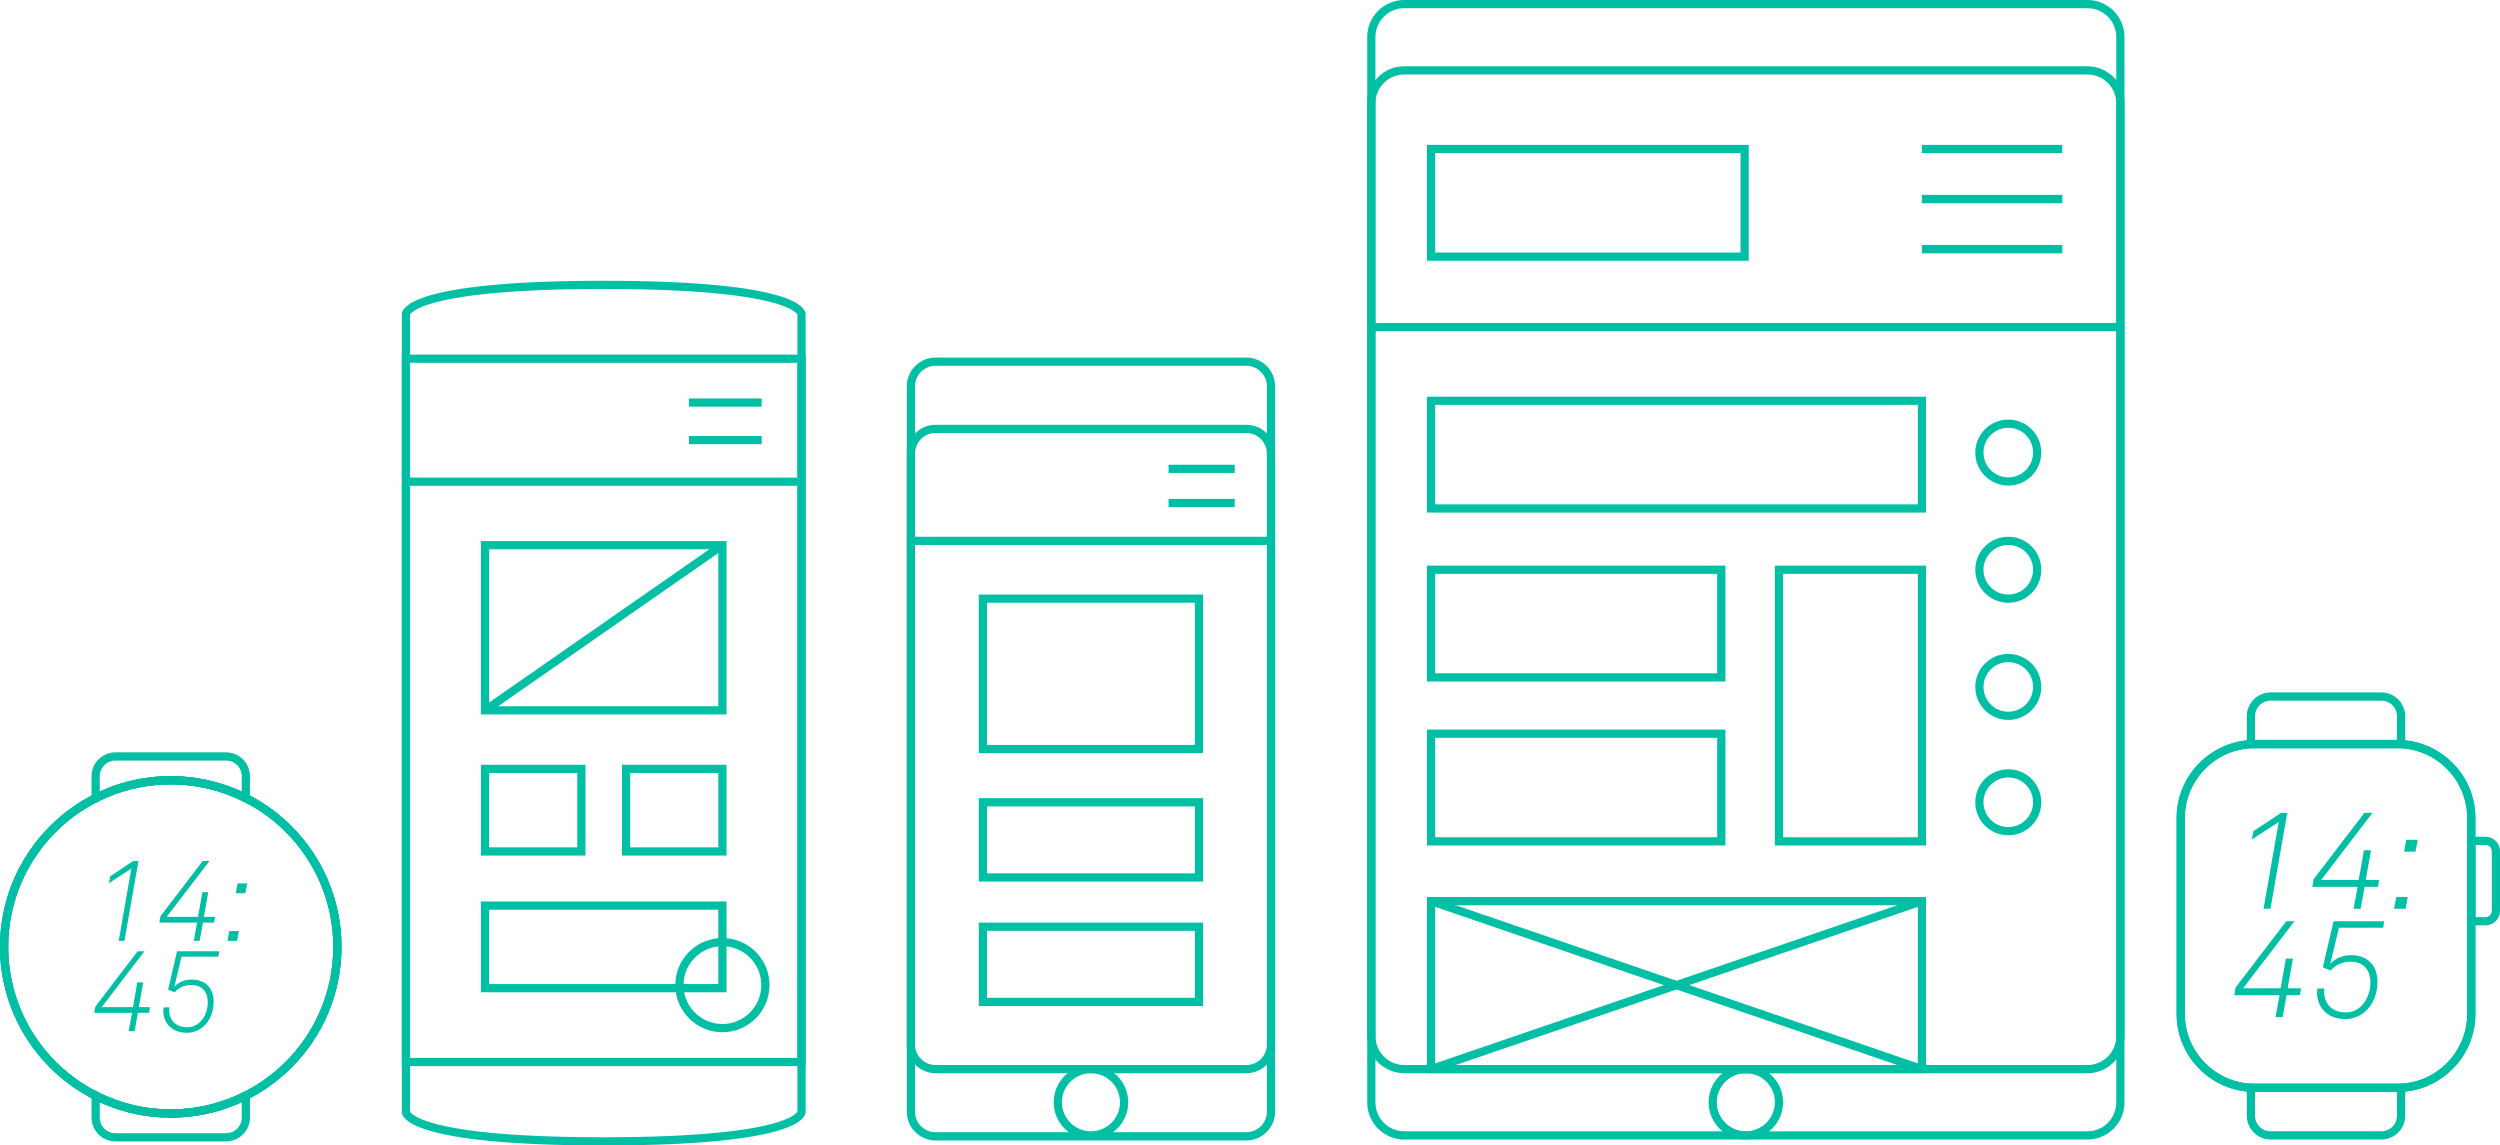 <?xml version="1.0" encoding="utf-8"?>
<!-- Generator: Adobe Illustrator 17.0.0, SVG Export Plug-In . SVG Version: 6.00 Build 0)  -->
<!DOCTYPE svg PUBLIC "-//W3C//DTD SVG 1.1//EN" "http://www.w3.org/Graphics/SVG/1.1/DTD/svg11.dtd">
<svg version="1.1" id="Layer_1" xmlns:x="http://ns.adobe.com/Extensibility/1.0/" xmlns:i="http://ns.adobe.com/AdobeIllustrator/10.0/" xmlns:graph="http://ns.adobe.com/Graphs/1.0/"
	 xmlns="http://www.w3.org/2000/svg" xmlns:xlink="http://www.w3.org/1999/xlink" x="0px" y="0px" width="304.589px"
	 height="139.56px" viewBox="0 0 304.589 139.56" enable-background="new 0 0 304.589 139.56" xml:space="preserve">
<g>
	<line fill="none" stroke="#00BFA5" stroke-miterlimit="10" x1="59.095" y1="86.546" x2="88.014" y2="66.422"/>
	<g>
		<g>
			<g>
				<path fill="none" stroke="#00BFA5" stroke-miterlimit="10" d="M113.98,130.256c-1.65,0-3-1.35-3-3v-72c0-1.65,1.35-3,3-3h37.875
					c1.65,0,3,1.35,3,3v72c0,1.65-1.35,3-3,3H113.98z"/>
			</g>
			<g>
				<path fill="none" stroke="#00BFA5" stroke-miterlimit="10" d="M113.979,138.446c-1.65,0-3-1.35-3-3v-88.38c0-1.65,1.35-3,3-3
					h37.875c1.65,0,3,1.35,3,3v88.38c0,1.65-1.35,3-3,3H113.979z"/>
			</g>
			<circle fill="none" stroke="#00BFA5" stroke-miterlimit="10" cx="132.916" cy="134.294" r="4.038"/>
			<g>
				<path fill="none" stroke="#00BFA5" stroke-miterlimit="10" d="M171.078,130.256c-2.2,0-4-1.8-4-4V12.576c0-2.2,1.8-4,4-4h83.26
					c2.2,0,4,1.8,4,4v113.68c0,2.2-1.8,4-4,4H171.078z"/>
			</g>
			<g>
				<path fill="none" stroke="#00BFA5" stroke-miterlimit="10" d="M171.077,138.332c-2.2,0-4-1.8-4-4V4.5c0-2.2,1.8-4,4-4h83.26
					c2.2,0,4,1.8,4,4v129.833c0,2.2-1.8,4-4,4H171.077z"/>
			</g>
			<circle fill="none" stroke="#00BFA5" stroke-miterlimit="10" cx="212.707" cy="134.294" r="4.038"/>
			<line fill="none" stroke="#00BFA5" stroke-miterlimit="10" x1="234.157" y1="24.249" x2="251.248" y2="24.249"/>
			<line fill="none" stroke="#00BFA5" stroke-miterlimit="10" x1="234.157" y1="18.152" x2="251.248" y2="18.152"/>
			<line fill="none" stroke="#00BFA5" stroke-miterlimit="10" x1="234.157" y1="24.249" x2="251.248" y2="24.249"/>
			<line fill="none" stroke="#00BFA5" stroke-miterlimit="10" x1="234.157" y1="30.347" x2="251.248" y2="30.347"/>
			<line fill="none" stroke="#00BFA5" stroke-miterlimit="10" x1="234.157" y1="30.347" x2="251.248" y2="30.347"/>
			<line fill="none" stroke="#00BFA5" stroke-miterlimit="10" x1="166.777" y1="39.849" x2="258.337" y2="39.849"/>
			<rect x="174.357" y="18.152" fill="none" stroke="#00BFA5" stroke-miterlimit="10" width="38.2" height="13.118"/>
			<rect x="174.357" y="48.832" fill="none" stroke="#00BFA5" stroke-miterlimit="10" width="59.8" height="13.118"/>
			<rect x="174.357" y="69.416" fill="none" stroke="#00BFA5" stroke-miterlimit="10" width="35.36" height="13.118"/>
			<rect x="216.745" y="69.416" fill="none" stroke="#00BFA5" stroke-miterlimit="10" width="17.412" height="33.093"/>
			<rect x="174.357" y="89.392" fill="none" stroke="#00BFA5" stroke-miterlimit="10" width="35.36" height="13.118"/>
			<rect x="174.357" y="109.789" fill="none" stroke="#00BFA5" stroke-miterlimit="10" width="59.8" height="20.467"/>
			<line fill="none" stroke="#00BFA5" stroke-miterlimit="10" x1="174.357" y1="130.256" x2="234.157" y2="109.789"/>
			<line fill="none" stroke="#00BFA5" stroke-miterlimit="10" x1="174.357" y1="109.789" x2="234.157" y2="130.256"/>
			<circle fill="none" stroke="#00BFA5" stroke-miterlimit="10" cx="244.68" cy="55.14" r="3.521"/>
			<circle fill="none" stroke="#00BFA5" stroke-miterlimit="10" cx="244.68" cy="69.416" r="3.521"/>
			<circle fill="none" stroke="#00BFA5" stroke-miterlimit="10" cx="244.68" cy="83.693" r="3.521"/>
			<circle fill="none" stroke="#00BFA5" stroke-miterlimit="10" cx="244.68" cy="97.747" r="3.521"/>
			<line fill="none" stroke="#00BFA5" stroke-miterlimit="10" x1="154.854" y1="65.895" x2="110.98" y2="65.895"/>
			<line fill="none" stroke="#00BFA5" stroke-miterlimit="10" x1="142.374" y1="57.121" x2="150.434" y2="57.121"/>
			<line fill="none" stroke="#00BFA5" stroke-miterlimit="10" x1="142.374" y1="61.281" x2="150.434" y2="61.281"/>
			<rect x="119.754" y="72.938" fill="none" stroke="#00BFA5" stroke-miterlimit="10" width="26.325" height="18.319"/>
			<rect x="119.755" y="97.747" fill="none" stroke="#00BFA5" stroke-miterlimit="10" width="26.325" height="9.159"/>
			<rect x="119.755" y="112.909" fill="none" stroke="#00BFA5" stroke-miterlimit="10" width="26.325" height="9.159"/>
			<rect x="49.456" y="43.703" fill="none" stroke="#00BFA5" stroke-miterlimit="10" width="48.198" height="85.686"/>
			<line fill="none" stroke="#00BFA5" stroke-miterlimit="10" x1="97.654" y1="58.686" x2="49.456" y2="58.686"/>
			<line fill="none" stroke="#00BFA5" stroke-miterlimit="10" x1="83.944" y1="49.048" x2="92.798" y2="49.048"/>
			<line fill="none" stroke="#00BFA5" stroke-miterlimit="10" x1="83.944" y1="53.618" x2="92.798" y2="53.618"/>
			<rect x="59.095" y="66.422" fill="none" stroke="#00BFA5" stroke-miterlimit="10" width="28.919" height="20.124"/>
			<rect x="59.096" y="93.676" fill="none" stroke="#00BFA5" stroke-miterlimit="10" width="11.737" height="10.062"/>
			<rect x="59.096" y="110.333" fill="none" stroke="#00BFA5" stroke-miterlimit="10" width="28.919" height="10.062"/>
			<path fill="none" stroke="#00BFA5" stroke-miterlimit="10" d="M73.555,138.261"/>
			<g>
				<path fill="none" stroke="#00BFA5" stroke-miterlimit="10" d="M97.654,40.267c0-0.55,0-1.45,0-2c0,0,0-3.56-24.099-3.56
					c-24.099,0-24.099,3.56-24.099,3.56c0,0.55,0,1.152,0,1.337s0,0.337,0,0.337s0,0.45,0,1v92.557c0,0.55,0,1.45,0,2
					c0,0,0,3.561,24.099,3.561c24.099,0,24.099-3.561,24.099-3.561c0-0.55,0-1.152,0-1.337s0-0.337,0-0.337s0-0.45,0-1V40.267z"/>
			</g>
			<rect x="76.277" y="93.676" fill="none" stroke="#00BFA5" stroke-miterlimit="10" width="11.737" height="10.062"/>
		</g>
	</g>
	<circle fill="none" stroke="#00BFA5" stroke-miterlimit="10" cx="88.015" cy="120.023" r="5.238"/>
	<g>
		<path fill="none" stroke="#00BFA5" stroke-miterlimit="10" d="M301.09,123.541c0,4.95-4.05,9-9,9h-17.4c-4.95,0-9-4.05-9-9V99.654
			c0-4.95,4.05-9,9-9h17.4c4.95,0,9,4.05,9,9V123.541z"/>
	</g>
	<g>
		<path fill="none" stroke="#00BFA5" stroke-miterlimit="10" d="M301.09,123.541c0,4.95-4.05,9-9,9h-17.4c-4.95,0-9-4.05-9-9V99.654
			c0-4.95,4.05-9,9-9h17.4c4.95,0,9,4.05,9,9V123.541z"/>
	</g>
	<path fill="none" stroke="#00BFA5" stroke-miterlimit="10" d="M292.54,87.263c0-1.32-1.08-2.4-2.4-2.4h-13.5
		c-1.32,0-2.4,1.08-2.4,2.4v0.991v2.4h18.3v-2.4V87.263z"/>
	<path fill="none" stroke="#00BFA5" stroke-miterlimit="10" d="M274.24,135.932c0,1.32,1.08,2.4,2.4,2.4h13.5
		c1.32,0,2.4-1.08,2.4-2.4v-0.991v-2.4h-18.3v2.4V135.932z"/>
	<g>
		<path fill="#00BFA5" d="M276.621,110.721h-0.841l1.849-10.573l-3.278,2.134l0.185-1.008l3.379-2.236h0.757L276.621,110.721z"/>
		<path fill="#00BFA5" d="M289.727,108.048h-1.63l-0.487,2.673h-0.858l0.487-2.673h-5.512l0.151-0.925l6.185-8.085h0.991
			l-6.252,8.169h4.571l0.639-3.614h0.858l-0.639,3.614h1.63L289.727,108.048z"/>
		<path fill="#00BFA5" d="M293.083,110.721h-1.395l0.268-1.446h1.396L293.083,110.721z M294.293,103.762h-1.395l0.268-1.446h1.396
			L294.293,103.762z"/>
		<path fill="#00BFA5" d="M280.218,121.248h-1.63l-0.488,2.673h-0.858l0.487-2.673h-5.512l0.151-0.925l6.185-8.085h0.991
			l-6.252,8.169h4.571l0.639-3.614h0.858l-0.639,3.614h1.63L280.218,121.248z"/>
		<path fill="#00BFA5" d="M283.171,120.811c0,1.597,1.059,2.538,2.623,2.538c0.824,0,1.479-0.353,1.95-0.84
			c0.722-0.723,1.058-1.815,1.058-2.807c0-1.547-0.857-2.538-2.438-2.538c-0.907,0-1.815,0.369-2.404,1.076l-0.957-0.387l1.31-5.614
			h6.17l-0.135,0.79h-5.379l-1.059,4.421c0.622-0.739,1.581-1.076,2.538-1.076c2,0,3.211,1.243,3.211,3.244
			c0,1.429-0.505,2.756-1.479,3.614c-0.622,0.538-1.43,0.925-2.421,0.925c-1.143,0-2.085-0.37-2.706-1.093
			c-0.455-0.52-0.757-1.26-0.757-2.118c0-0.168,0.018-0.336,0.034-0.504h0.857C283.171,120.559,283.171,120.694,283.171,120.811z"/>
	</g>
	<path fill="none" stroke="#00BFA5" stroke-miterlimit="10" d="M302.846,112.239c0.684,0,1.243-0.578,1.243-1.284v-7.223
		c0-0.706-0.559-1.284-1.243-1.284h-0.513h-1.243v9.791h1.243H302.846z"/>
	<circle fill="none" stroke="#00BFA5" stroke-miterlimit="10" cx="20.803" cy="115.364" r="20.303"/>
	<circle fill="none" stroke="#00BFA5" stroke-miterlimit="10" cx="20.803" cy="115.364" r="20.303"/>
	<g>
		<path fill="#00BFA5" d="M15.163,114.633h-0.701l1.541-8.811l-2.731,1.778l0.154-0.84l2.815-1.863h0.631L15.163,114.633z"/>
		<path fill="#00BFA5" d="M26.084,112.406h-1.358l-0.406,2.228h-0.715l0.406-2.228h-4.594l0.126-0.771l5.154-6.737h0.826
			l-5.21,6.808h3.81l0.532-3.012h0.715l-0.532,3.012h1.358L26.084,112.406z"/>
		<path fill="#00BFA5" d="M28.881,114.633h-1.162l0.224-1.205h1.163L28.881,114.633z M29.889,108.834h-1.162l0.224-1.205h1.163
			L29.889,108.834z"/>
		<path fill="#00BFA5" d="M18.16,123.406h-1.358l-0.406,2.228H15.68l0.406-2.228h-4.594l0.126-0.771l5.154-6.737h0.826l-5.21,6.808
			h3.81l0.532-3.012h0.715l-0.532,3.012h1.358L18.16,123.406z"/>
		<path fill="#00BFA5" d="M20.621,123.041c0,1.331,0.883,2.115,2.186,2.115c0.687,0,1.232-0.294,1.625-0.7
			c0.602-0.603,0.882-1.513,0.882-2.339c0-1.289-0.714-2.115-2.031-2.115c-0.756,0-1.513,0.308-2.003,0.896l-0.798-0.322
			l1.092-4.679h5.142l-0.112,0.658H22.12l-0.883,3.685c0.519-0.616,1.317-0.896,2.115-0.896c1.667,0,2.676,1.036,2.676,2.703
			c0,1.19-0.421,2.297-1.232,3.012c-0.519,0.448-1.191,0.771-2.018,0.771c-0.952,0-1.737-0.309-2.255-0.911
			c-0.379-0.434-0.631-1.05-0.631-1.765c0-0.14,0.015-0.28,0.028-0.42h0.714C20.621,122.831,20.621,122.944,20.621,123.041z"/>
	</g>
	<circle fill="none" stroke="#00BFA5" stroke-miterlimit="10" cx="20.803" cy="115.364" r="20.303"/>
	<path fill="none" stroke="#00BFA5" stroke-miterlimit="10" d="M20.803,135.666c-3.296,0-6.398-0.803-9.15-2.197v1.701v0.991
		c0,1.32,1.08,2.4,2.4,2.4h13.5c1.32,0,2.4-1.08,2.4-2.4v-0.991v-1.701C27.201,134.864,24.098,135.666,20.803,135.666z"/>
	<path fill="none" stroke="#00BFA5" stroke-miterlimit="10" d="M20.803,95.061c3.296,0,6.398,0.803,9.15,2.196v-1.701v-0.991
		c0-1.32-1.08-2.4-2.4-2.4h-13.5c-1.32,0-2.4,1.08-2.4,2.4v0.991v1.701C14.405,95.864,17.507,95.061,20.803,95.061z"/>
</g>
</svg>
